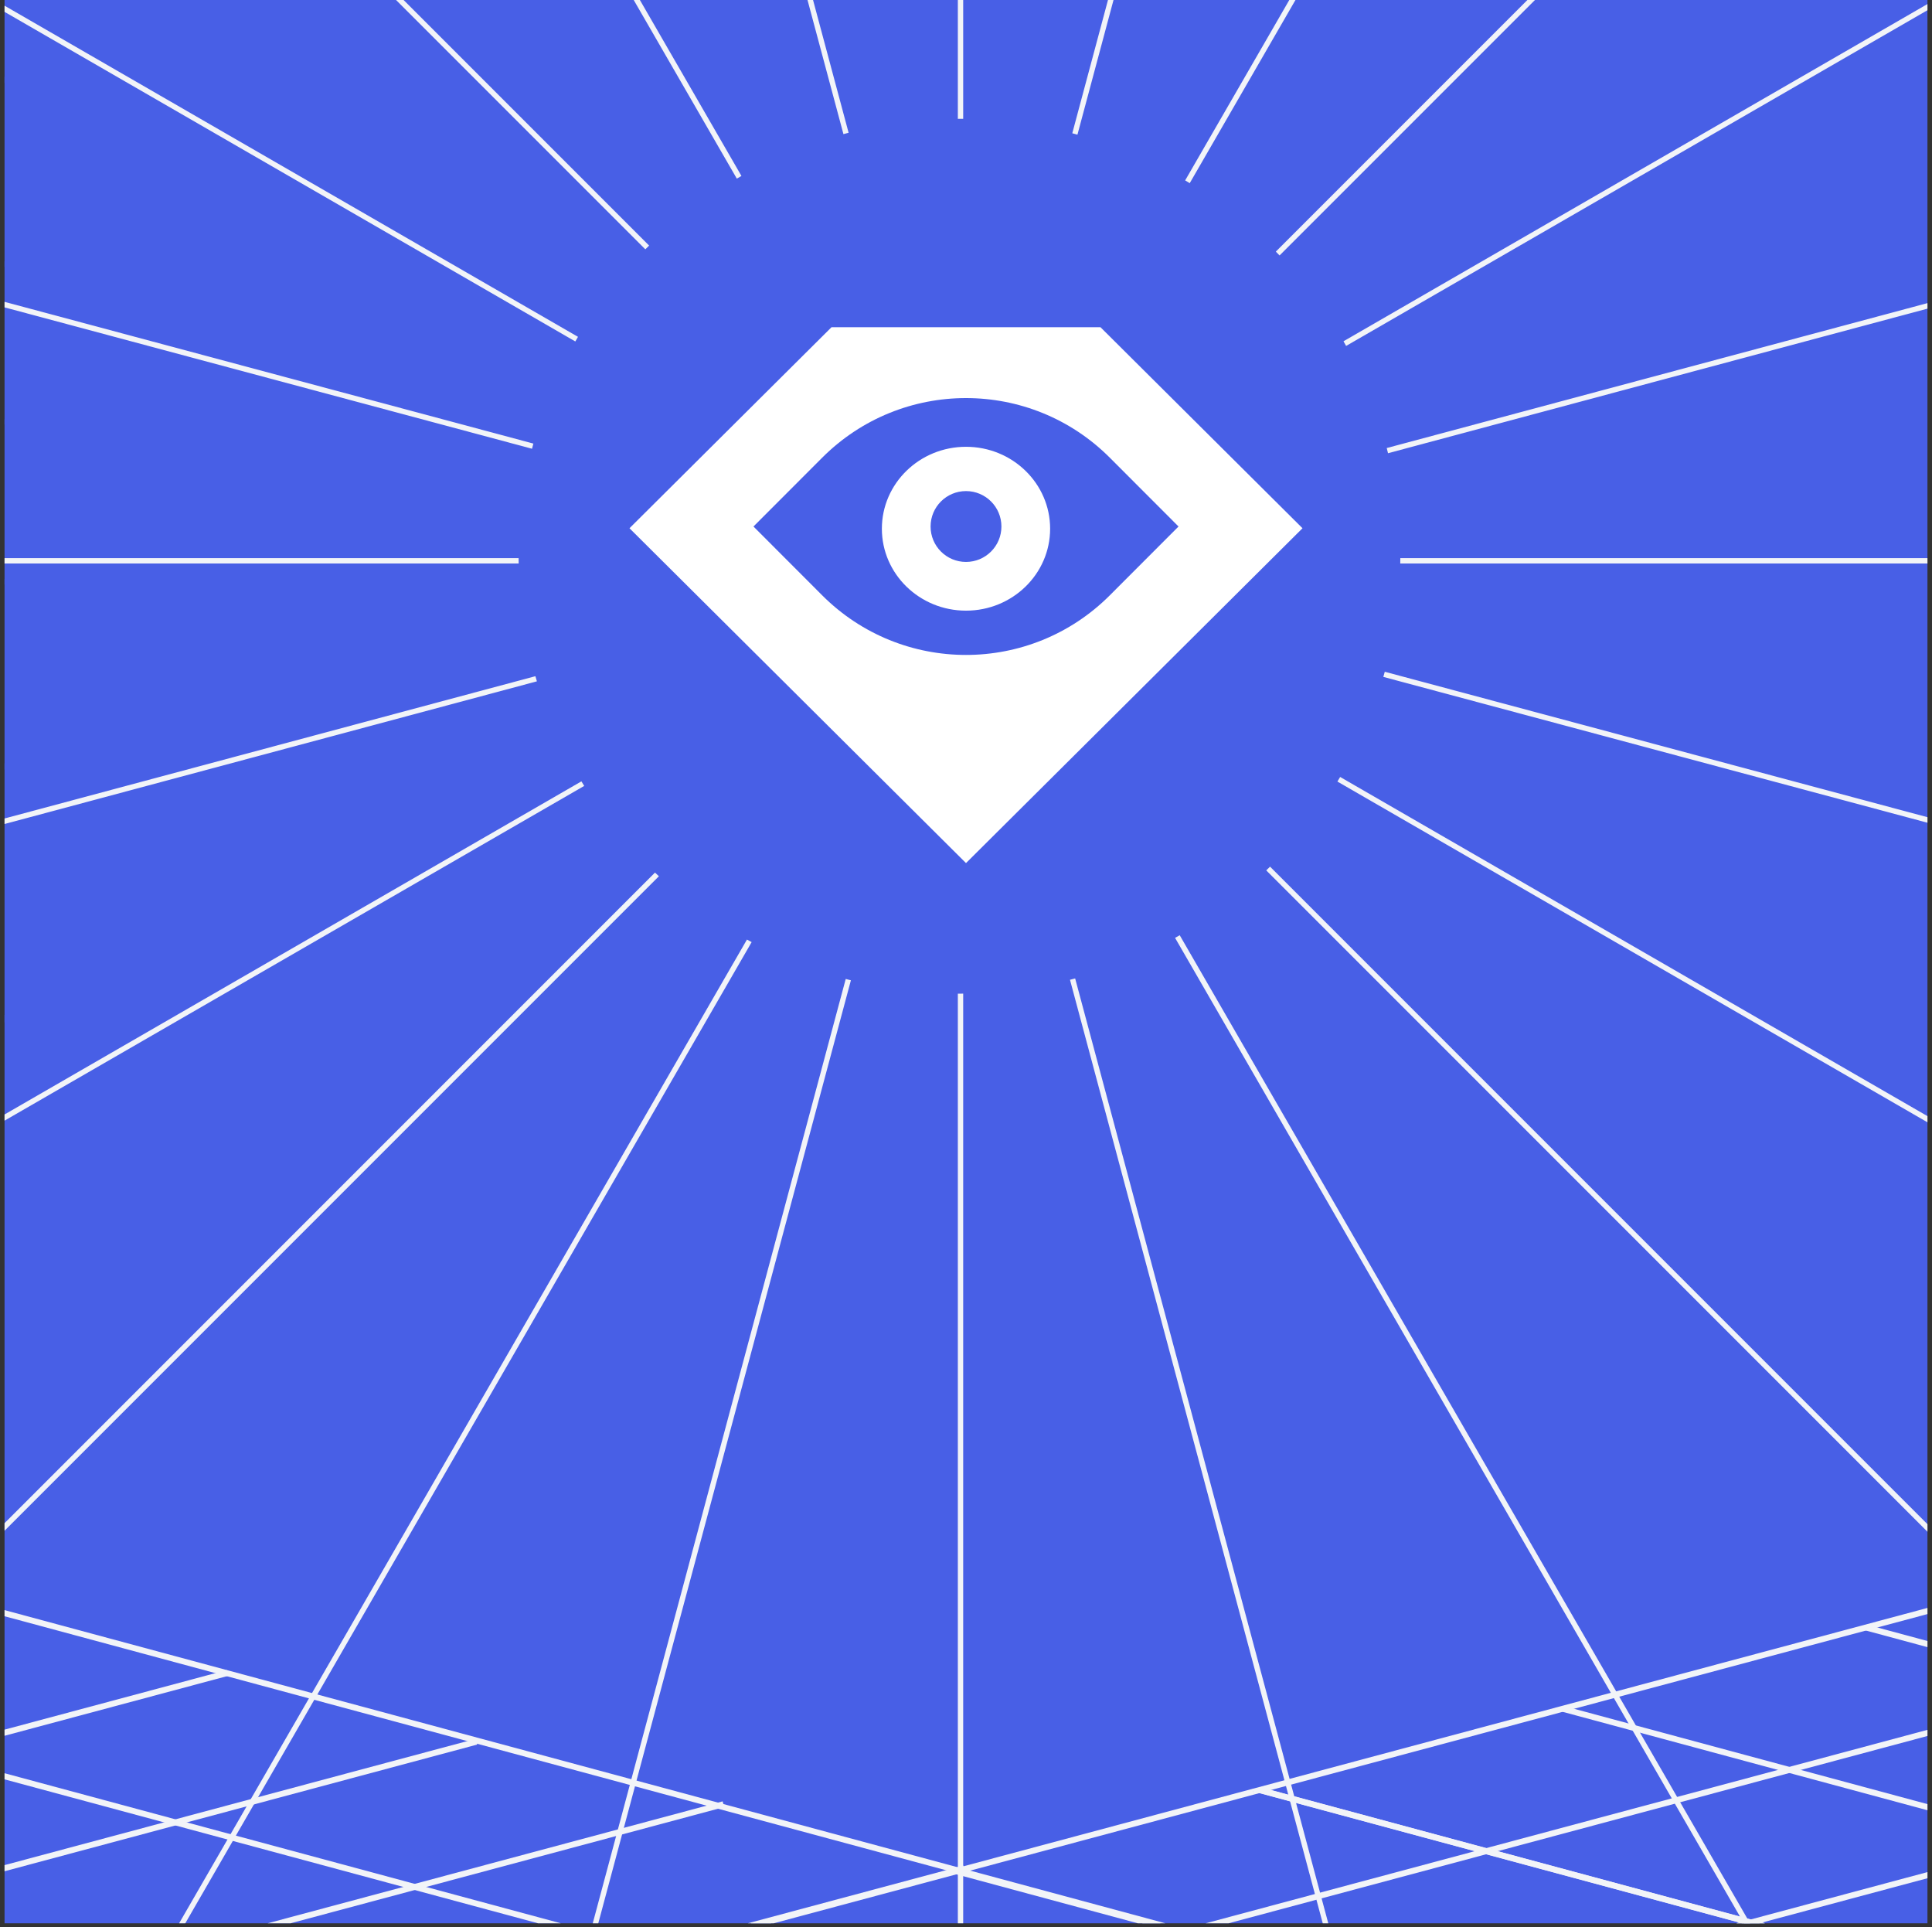 <svg width="366" height="365" viewBox="0 0 366 365" fill="none" xmlns="http://www.w3.org/2000/svg">
<rect x="0" y="0" width="366" height="365" fill="#333333" stroke="none"/>
<g clip-path="url(#clip0_210_6022)">
<rect width="364.276" height="364.276" transform="translate(0.862)" fill="#485fe6"/>
<path d="M238.625 339.023L699.119 463.237" stroke="#F2F4F8" stroke-width="1.122"/>
<path d="M181.17 354.418L641.664 478.632" stroke="#F2F4F8" stroke-width="1.122"/>
<path d="M123.715 369.813L584.209 494.026" stroke="#F2F4F8" stroke-width="1.122"/>
<path d="M66.26 385.208L526.754 509.421" stroke="#F2F4F8" stroke-width="1.122"/>
<path d="M8.805 400.603L469.299 524.816" stroke="#F2F4F8" stroke-width="1.122"/>
<path d="M330.134 364.537L99.117 426.437" stroke="#F2F4F8" stroke-width="1.122"/>
<path d="M282.701 350.305L52.882 411.885" stroke="#F2F4F8" stroke-width="1.122"/>
<path d="M237.428 339.345L7.609 400.925" stroke="#F2F4F8" stroke-width="1.122"/>
<path d="M353.485 308.246L813.979 432.46" stroke="#F2F4F8" stroke-width="1.122"/>
<path d="M296.03 323.641L756.524 447.855" stroke="#F2F4F8" stroke-width="1.122"/>
<path d="M238.576 339.036L699.07 463.25" stroke="#F2F4F8" stroke-width="1.122"/>
<path d="M559.904 302.97L328.887 364.87" stroke="#F2F4F8" stroke-width="1.122"/>
<path d="M512.471 288.738L282.652 350.318" stroke="#F2F4F8" stroke-width="1.122"/>
<path d="M467.198 277.778L237.379 339.358" stroke="#F2F4F8" stroke-width="1.122"/>
<path d="M-370.525 328.904L89.969 453.118" stroke="#F2F4F8" stroke-width="1.122"/>
<path d="M-427.98 344.299L32.514 468.513" stroke="#F2F4F8" stroke-width="1.122"/>
<path d="M-140.754 267.337L319.74 391.551" stroke="#F2F4F8" stroke-width="1.122"/>
<path d="M-198.209 282.732L262.285 406.946" stroke="#F2F4F8" stroke-width="1.122"/>
<path d="M-255.665 298.127L204.83 422.341" stroke="#F2F4F8" stroke-width="1.122"/>
<path d="M-313.12 313.522L147.375 437.736" stroke="#F2F4F8" stroke-width="1.122"/>
<path d="M-370.574 328.917L89.92 453.131" stroke="#F2F4F8" stroke-width="1.122"/>
<path d="M182.636 353.879L-47.183 415.459" stroke="#F2F4F8" stroke-width="1.122"/>
<path d="M137.042 341.72L-93.974 403.621" stroke="#F2F4F8" stroke-width="1.122"/>
<path d="M90.251 329.882L-140.765 391.783" stroke="#F2F4F8" stroke-width="1.122"/>
<path d="M43.139 316.848L-187.877 378.748" stroke="#F2F4F8" stroke-width="1.122"/>
<path fill-rule="evenodd" clip-rule="evenodd" d="M-112.664 38.011C-112.328 37.955 -111.991 37.902 -111.652 37.853L-111.652 -141.663H-112.664L-112.664 38.011ZM-101.349 37.614C-101.008 37.647 -100.669 37.684 -100.331 37.725L-54.322 -133.982L-55.3 -134.244L-101.349 37.614ZM-89.269 40.61C-88.954 40.74 -88.642 40.873 -88.331 41.009L0.241 -112.402L-0.635 -112.908L-89.269 40.61ZM-78.806 46.802C-78.543 47.015 -78.281 47.23 -78.022 47.449L46.186 -76.759L45.47 -77.475L-78.806 46.802ZM-70.507 55.731C-70.315 56.01 -70.126 56.29 -69.941 56.573L81.444 -30.829L80.938 -31.706L-70.507 55.731ZM-64.962 67.146C-64.863 67.468 -64.767 67.792 -64.675 68.117L103.509 23.052L103.247 22.075L-64.962 67.146ZM-63.112 79.405C-63.112 79.427 -63.112 79.449 -63.112 79.471C-63.112 79.787 -63.116 80.102 -63.123 80.417H109.415V79.405H-63.112ZM-65.03 92.015C-65.132 92.338 -65.237 92.659 -65.346 92.978L101.734 137.747L101.996 136.77L-65.03 92.015ZM-70.588 103.327C-70.782 103.605 -70.979 103.881 -71.179 104.154L79.477 191.136L79.983 190.259L-70.588 103.327ZM-79.033 112.32C-79.299 112.532 -79.568 112.74 -79.839 112.945L44.16 236.944L44.876 236.229L-79.033 112.32ZM-89.368 118.372C-89.684 118.501 -90.001 118.626 -90.32 118.748L-1.81 272.052L-0.933 271.546L-89.368 118.372ZM-100.559 121.243C-100.898 121.282 -101.238 121.317 -101.579 121.348L-55.3 294.065L-54.322 293.803L-100.559 121.243ZM-111.652 121.088C-111.991 121.039 -112.328 120.987 -112.664 120.93V301.484H-111.652V121.088ZM-121.911 118.263C-122.226 118.132 -122.539 117.997 -122.85 117.858L-169.994 293.803L-169.017 294.065L-121.911 118.263ZM-130.254 113.622C-130.53 113.425 -130.804 113.224 -131.075 113.021L-222.991 272.224L-222.115 272.73L-130.254 113.622ZM-137.565 106.992C-137.788 106.737 -138.008 106.48 -138.224 106.22L-268.989 236.985L-268.274 237.7L-137.565 106.992ZM-143.149 98.84C-143.305 98.54 -143.459 98.24 -143.608 97.936L-304.194 190.651L-303.688 191.527L-143.149 98.84ZM-146.549 90.055C-146.634 89.729 -146.715 89.401 -146.793 89.073L-326.313 137.175L-326.051 138.152L-146.549 90.055ZM-147.892 80.417C-147.899 80.102 -147.903 79.787 -147.903 79.471C-147.903 79.449 -147.903 79.427 -147.903 79.405L-333.732 79.405V80.417L-147.892 80.417ZM-147.059 71.083L-326.313 23.052L-326.051 22.075L-146.845 70.093C-146.92 70.421 -146.992 70.751 -147.059 71.083ZM-144.106 62.05L-304.299 -30.438L-303.793 -31.314L-143.671 61.133C-143.819 61.436 -143.964 61.742 -144.106 62.05ZM-122.123 40.767C-122.437 40.9 -122.75 41.037 -123.061 41.177L-169.994 -133.982L-169.017 -134.244L-122.123 40.767ZM-131.161 45.985L-222.507 -112.23L-223.383 -111.724L-131.969 46.61C-131.702 46.399 -131.433 46.19 -131.161 45.985ZM-138.408 52.945L-268.477 -77.123L-269.192 -76.408L-139.044 53.74C-138.836 53.472 -138.624 53.207 -138.408 52.945Z" fill="#485fe6"/>
<path fill-rule="evenodd" clip-rule="evenodd" d="M119.252 100.049L157.523 61.975H208.477L246.748 100.049L183 163.469L119.252 100.049ZM155.742 86.701C170.796 71.628 195.204 71.628 210.258 86.701L223.262 99.721L210.258 112.741C195.204 127.814 170.796 127.814 155.742 112.741L142.738 99.721L155.742 86.701ZM167.063 100.14C167.063 108.711 174.198 115.658 183 115.658C191.802 115.658 198.937 108.711 198.937 100.14C198.937 91.57 191.802 84.623 183 84.623C174.198 84.623 167.063 91.57 167.063 100.14ZM176.29 99.721C176.29 103.429 179.296 106.431 183 106.431C186.705 106.431 189.71 103.429 189.71 99.721C189.71 96.013 186.705 93.011 183 93.011C179.296 93.011 176.29 96.013 176.29 99.721Z" fill="white"/>
<path fill-rule="evenodd" clip-rule="evenodd" d="M181.455 22.505C181.557 22.504 181.659 22.504 181.761 22.504C181.997 22.504 182.232 22.505 182.467 22.507L182.467 -330.264H181.455L181.455 22.505ZM203.134 25.242C203.461 25.328 203.787 25.415 204.112 25.504L295.42 -315.261L294.442 -315.523L203.134 25.242ZM224.517 34.169C224.807 34.342 225.097 34.515 225.385 34.691L402.954 -272.869L402.078 -273.375L224.517 34.169ZM241.696 47.656C241.932 47.897 242.167 48.14 242.4 48.384L493.539 -202.756L492.824 -203.471L241.696 47.656ZM254.513 64.638C254.68 64.93 254.845 65.225 255.009 65.52L563.097 -112.355L562.592 -113.232L254.513 64.638ZM262.702 84.859C262.786 85.186 262.868 85.513 262.948 85.841L606.682 -6.262L606.42 -7.24L262.702 84.859ZM265.276 105.713C265.275 106.051 265.271 106.388 265.266 106.725H618.444V105.713H265.276ZM262.333 127.231C262.244 127.557 262.152 127.882 262.059 128.205L603.441 219.678L603.702 218.701L262.333 127.231ZM253.88 147.157C253.708 147.448 253.535 147.737 253.36 148.026L559.713 324.899L560.219 324.023L253.88 147.157ZM240.602 164.145C240.361 164.381 240.12 164.617 239.876 164.851L490.243 415.217L490.959 414.502L240.602 164.145ZM223.487 177.134C223.194 177.301 222.901 177.467 222.606 177.632L399.764 484.478L400.641 483.972L223.487 177.134ZM203.678 185.316C203.353 185.404 203.027 185.49 202.7 185.573L294.442 527.961L295.419 527.699L203.678 185.316ZM182.467 188.196C182.232 188.198 181.997 188.199 181.761 188.199C181.659 188.199 181.557 188.198 181.455 188.198V542.703H182.467V188.196ZM161.196 185.668C160.869 185.586 160.542 185.501 160.216 185.415L68.501 527.699L69.479 527.961L161.196 185.668ZM142.394 178.435C142.096 178.277 141.799 178.117 141.503 177.955L-35.948 485.308L-35.072 485.814L142.394 178.435ZM124.823 165.96C124.576 165.731 124.329 165.501 124.084 165.268L-126.638 415.991L-125.923 416.706L124.823 165.96ZM110.672 148.853C110.493 148.567 110.317 148.279 110.142 147.99L-196.092 324.794L-195.586 325.671L110.672 148.853ZM101.711 129.044C101.614 128.721 101.519 128.398 101.426 128.073L-239.781 219.499L-239.519 220.477L101.711 129.044ZM98.257 106.725C98.252 106.388 98.248 106.051 98.247 105.713L-254.523 105.713V106.725L98.257 106.725ZM100.786 84.993L-239.781 -6.262L-239.519 -7.24L101.042 84.014C100.955 84.339 100.87 84.665 100.786 84.993ZM108.989 64.673L-196.298 -111.584L-195.792 -112.461L109.495 63.797C109.325 64.088 109.156 64.38 108.989 64.673ZM160.761 25.145C160.434 25.229 160.108 25.315 159.782 25.403L68.501 -315.261L69.479 -315.523L160.761 25.145ZM140.461 33.327L-35.843 -272.039L-36.719 -271.533L139.583 33.831C139.874 33.661 140.167 33.493 140.461 33.327ZM122.968 46.511L-126.322 -202.779L-127.038 -202.064L122.251 47.225C122.489 46.986 122.728 46.748 122.968 46.511Z" fill="#F2F4F8"/>
</g>
<defs>
<clipPath id="clip0_210_6022">
<rect width="364.276" height="364.276" fill="white" transform="translate(0.862)"/>
</clipPath>
</defs>
</svg>
